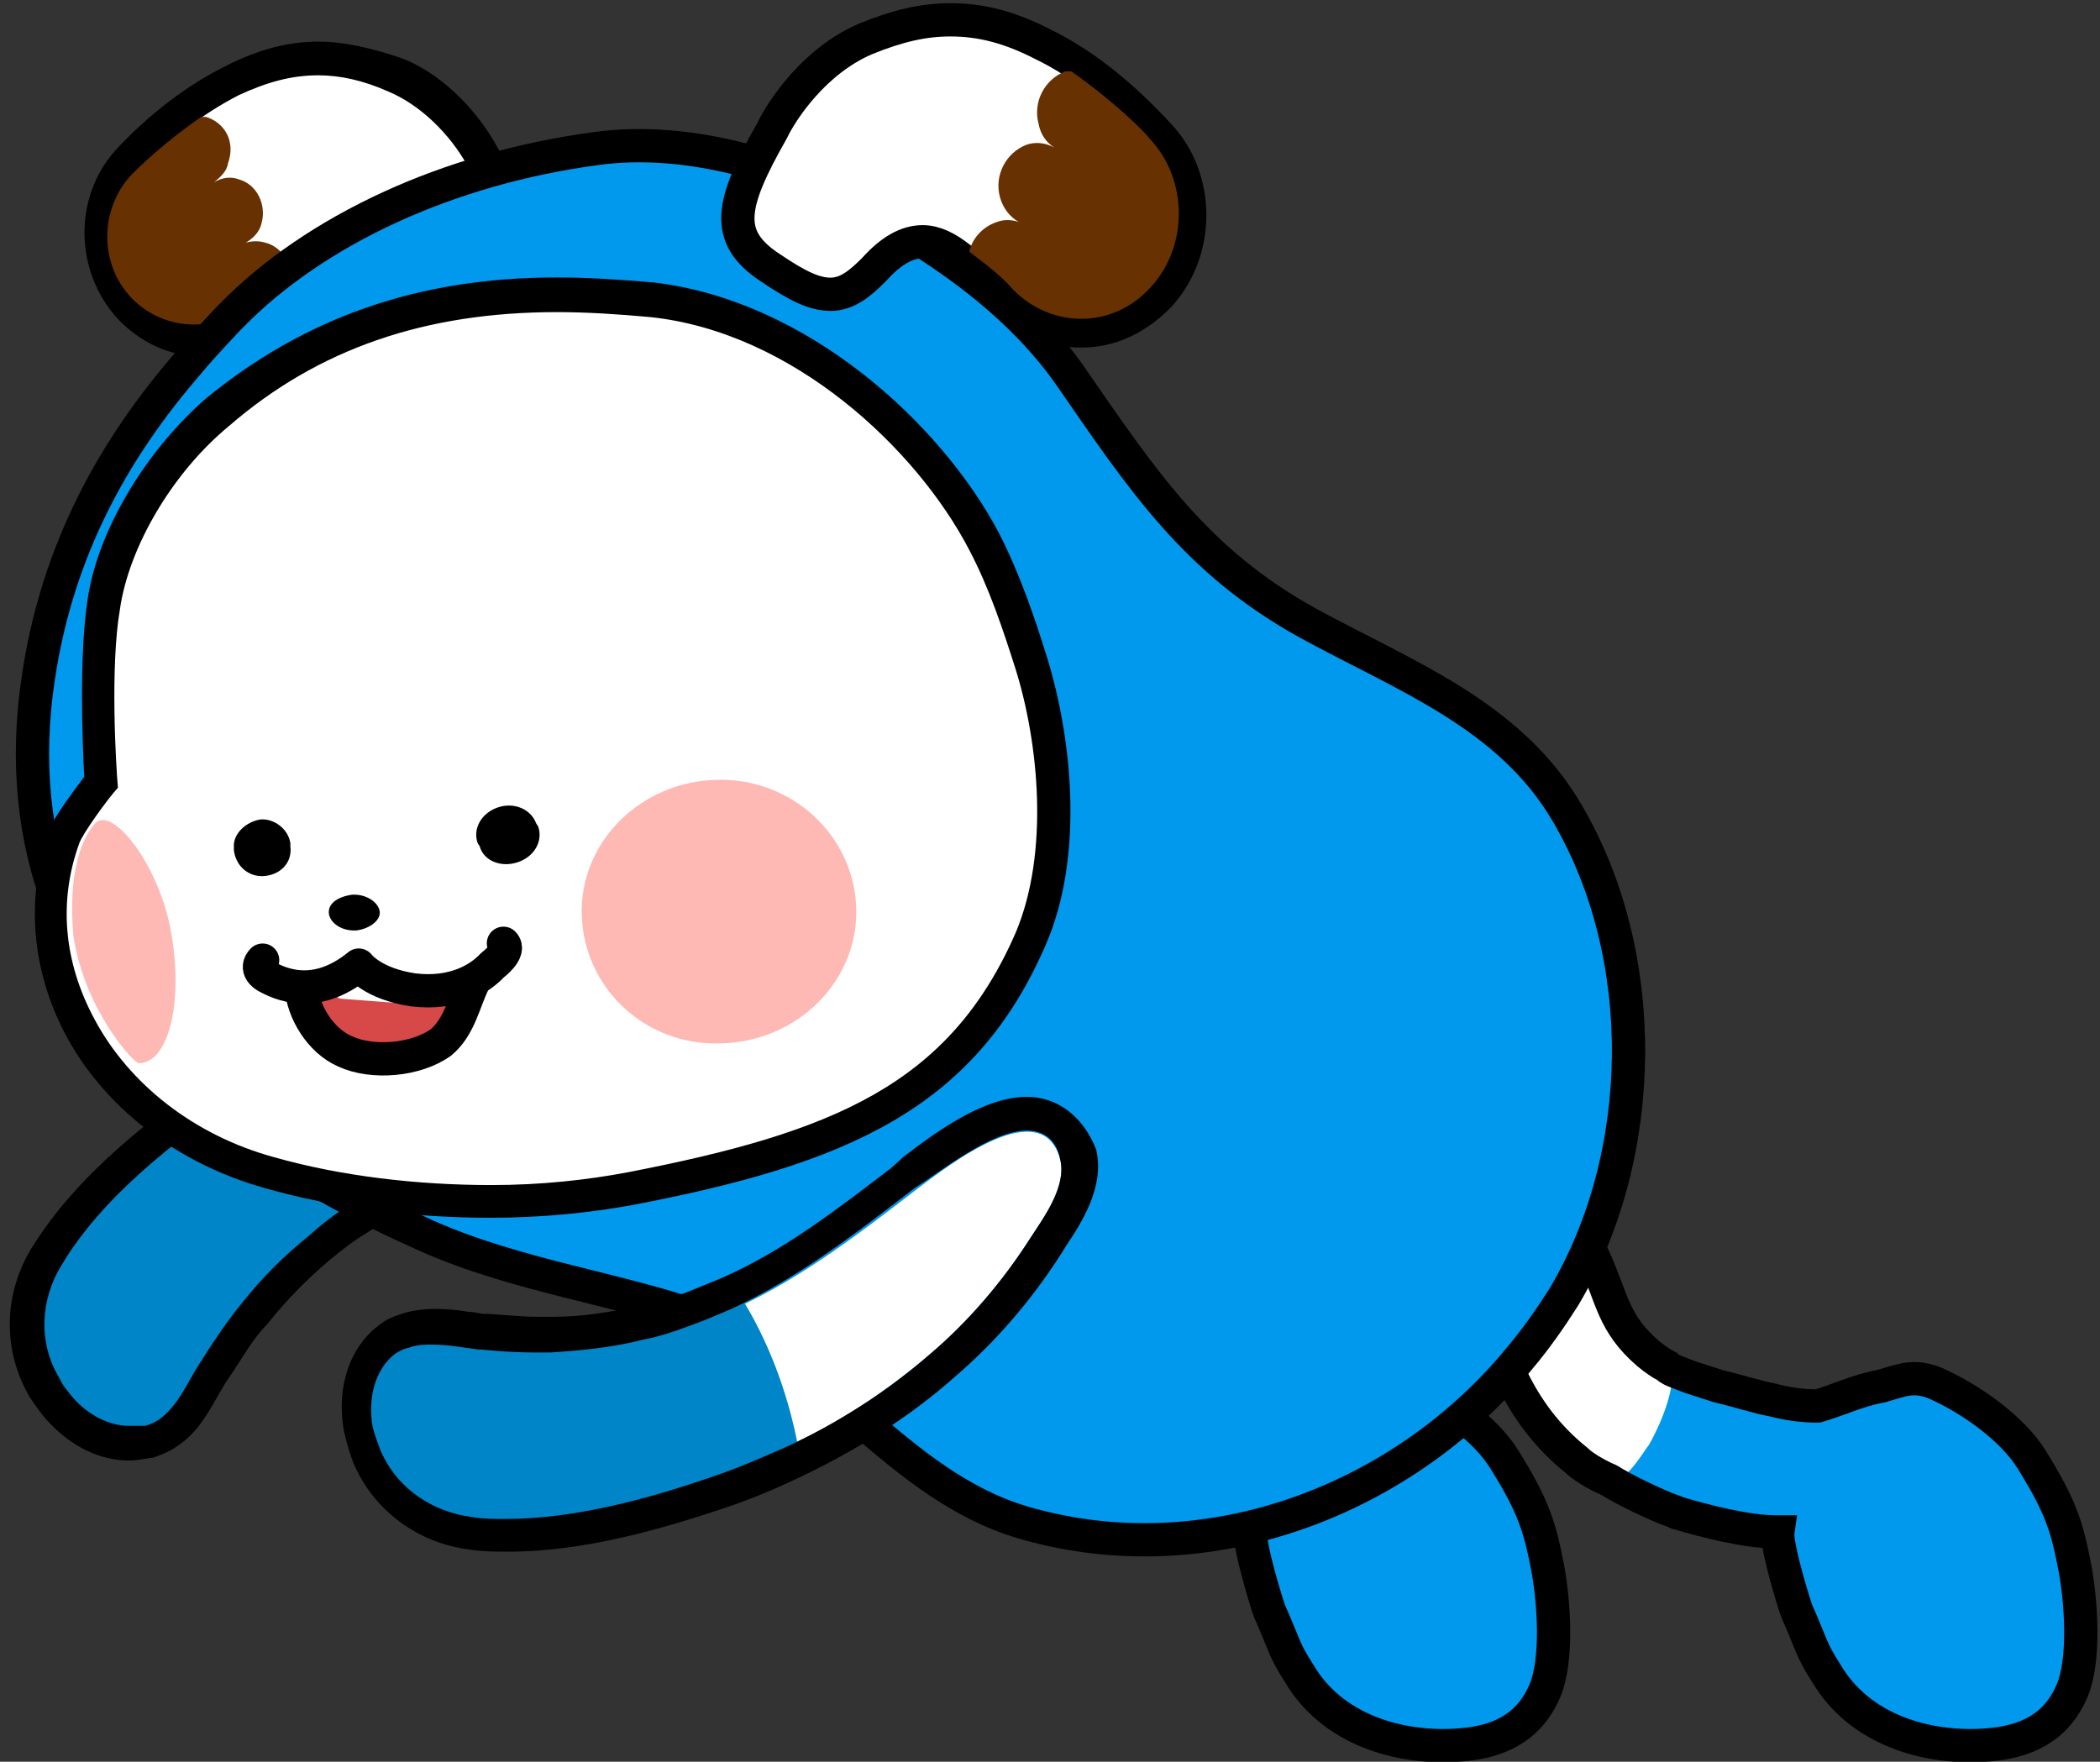 <?xml version="1.0" encoding="utf-8"?>
<!-- Generator: Adobe Illustrator 26.0.3, SVG Export Plug-In . SVG Version: 6.00 Build 0)  -->
<svg version="1.1" id="레이어_1" xmlns="http://www.w3.org/2000/svg" xmlns:xlink="http://www.w3.org/1999/xlink" x="0px"
	 y="0px" viewBox="0 0 211.9 177.8" style="enable-background:new 0 0 211.9 177.8;" xml:space="preserve">
<rect x="0" y="0" width="211.9" height="177.8" fill="#333333" stroke="none"/>
<g>
	<g>
		<g>
			<g>
				<path style="fill:#FFFFFF;" d="M38.8,119.2c6.6-3.6,13.5-5.3,20.8-7.4c3.3-0.9,15.2-3.9,10.6-9.9c-1.6-2.2-5.6-2-8-2.4
					c-5.2-0.5-10.5-0.2-15.5,0.9c-5.6,1.3-11,3.3-16.1,6C33.5,109.4,36.6,113.8,38.8,119.2z"/>
			</g>
			<g>
				<g>
					<path style="fill:#0085C9;stroke:#0085C9;stroke-width:1.567;stroke-miterlimit:10;" d="M20.2,137.2c0-0.2,0.2-0.2,0.2-0.3
						c1.3-2,2.7-3.9,4.1-5.8c2-2.5,4.2-4.7,6.7-6.7c1.3-0.9,2.5-2,3.9-3c1.3-0.9,2.5-1.6,3.9-2.4c-2.2-5.3-5.3-9.7-8-12.7
						c-2.7,1.4-5,2.8-7.4,4.4c-6.4,4.4-13.6,10-17.7,16.9c-2,3.3-2.3,7.8-0.2,11.4c0.5,0.8,0.9,1.4,1.4,2c1.9,2,4.7,3.3,7.2,2.5
						c0.5-0.2,0.9-0.5,1.4-0.6C17.8,141.6,18.9,139.2,20.2,137.2z"/>
				</g>
			</g>
		</g>
		<g>
			<path d="M57.9,99.4c1.6,0,3,0,4.5,0.2c2.3,0.2,6.4,0.2,8,2.4c4.5,5.8-7.5,8.9-10.6,9.9c-7.4,2-14.4,3.9-20.8,7.4
				c-1.3,0.8-2.7,1.4-3.9,2.4c-1.4,0.9-2.7,1.9-3.9,3c-2.5,2-4.7,4.2-6.7,6.7c-1.4,1.7-2.7,3.6-4.1,5.8c0,0.2-0.2,0.2-0.2,0.3
				c-1.3,2-2.2,4.4-4.2,5.8c-0.5,0.3-0.9,0.5-1.4,0.6c-0.5,0-1.1,0-1.6,0c-2,0-4.1-1.1-5.6-2.8c-0.5-0.6-1.1-1.3-1.4-2
				c-2.2-3.6-1.9-8,0.2-11.4c4.1-6.9,11.3-12.4,17.7-16.9c2.3-1.6,4.7-3,7-4.2c5-2.7,10.5-4.7,16.1-6C50.4,99.9,54.2,99.4,57.9,99.4
				 M57.9,96.1L57.9,96.1c-3.9,0-7.8,0.5-11.7,1.3c-5.6,1.3-11.4,3.3-16.9,6.3c-2.7,1.4-5,2.8-7.4,4.5c-6.3,4.4-14.1,10.2-18.8,17.9
				C0.3,130.8,0.3,136.4,3,141c0.6,0.9,1.3,1.9,1.9,2.5c2.3,2.5,5.2,3.9,8.1,3.9c0.9,0,1.7-0.2,2.5-0.3c0.8-0.3,1.6-0.6,2.3-1.1
				c2.2-1.4,3.3-3.6,4.4-5.5c0.3-0.5,0.5-0.9,0.8-1.3l0.2-0.3c1.3-1.9,2.3-3.8,3.8-5.3c1.9-2.4,3.9-4.4,6.1-6.3
				c1.1-0.9,2.3-1.9,3.8-2.8c0.9-0.6,2.2-1.4,3.6-2.2c5.8-3.1,12.2-4.9,18.9-6.7l1.3-0.3l0.3-0.2c5.8-1.6,12.1-3.9,13.6-8.5
				c0.5-1.6,0.6-3.9-1.4-6.6c-2.3-3-6.6-3.3-9.4-3.5c-0.3,0-0.6,0-0.9,0C61,96.1,59.5,96.1,57.9,96.1L57.9,96.1z"/>
		</g>
	</g>
	<g>
		<g>
			<g>
				<g>
					<g>
						<g>
							<path style="fill:#FFFFFF;" d="M152.9,122.5c0.2,0,0.3-0.2,0.5-0.2c4.4-1.9,5.9,0.9,7.7,4.5c1.9,4.1,1.9,6.7,5.5,9.7
								c0.6,0.5,1.3,0.9,1.9,1.3c2.7,1.6,7.5,2.8,10.5,3.6c5,1.3,0.9,12.9,1.6,12.7c-4.1-1.4-8.1-0.6-11.1-1.6
								c-1.9-0.6-8.6-4.1-10-5.3c-5.9-5-8.3-11.4-9.9-18.8C148.8,125,149.8,123.9,152.9,122.5z"/>
						</g>
						<g>
							<path style="fill:#0099ED;" d="M179.7,154.8c0.2-0.2,0-0.5-0.3-0.5c-3,0-7.2-1.1-9.9-1.9c-1.6-0.5-5.3-2.2-6.7-3.3
								c1.1,0.8,3.1-2.7,3.6-3.3c1.4-2.5,2.8-6.1,2.2-8.2c2.7,1.6,7.5,2.8,10.5,3.6c2.7,0.6,5.2,0.8,7.7,0.6"/>
						</g>
						<g>
							<path style="fill:#0099ED;" d="M183.4,141.9c2-0.6,4.1-1.4,6.3-2.2c2-0.6,3.3-1.3,5.5-0.3c3.6,1.6,7.8,4.5,9.7,7.7
								c3,4.9,3.6,6.9,4.4,11.1c0.6,3.3,0.9,8.9-0.3,12.2c-1.6,3.8-4.7,5.2-8.5,5.5c-6.3,0.5-13-1.6-16.3-7.2
								c-1.4-2.5-1.4-2.7-3-6.3c-0.2-0.5-2-6.9-1.9-8.2"/>
						</g>
					</g>
					<g>
						<path style="fill:none;stroke:#000000;stroke-width:3.357;stroke-miterlimit:10;" d="M183.4,141.9L183.4,141.9
							c-1.4,0-3-0.2-4.5-0.6c-1.6-0.3-3.4-0.9-5.5-1.4c-0.9-0.3-1.9-0.6-2.8-0.9c-0.5-0.2-0.8-0.3-1.3-0.5s-0.8-0.3-1.1-0.6l0,0l0,0
							c-0.6-0.3-1.3-0.8-1.9-1.3c-3.6-3.1-3.6-5.6-5.5-9.7c-1.6-3.5-3.3-6.4-7.7-4.5c-0.2,0-0.3,0.2-0.5,0.2c-3.1,1.4-4.1,2.7-3.4,6
							c1.6,7.4,3.9,14,9.9,18.8c0.5,0.5,1.7,1.3,3.3,2c1.4,0.9,4.7,2.5,6.4,3.1c0.2,0,0.3,0.2,0.5,0.2c2.7,0.8,6.9,1.9,9.9,1.9h0.2
							c-0.2,1.4,1.7,7.5,1.9,8c1.6,3.6,1.4,3.8,3,6.3c3.3,5.6,10,7.7,16.3,7.2c3.8-0.3,6.9-1.7,8.5-5.5c1.3-3.1,0.9-8.9,0.3-12.2
							c-0.8-4.2-1.4-6.3-4.4-11.1c-1.9-3.1-6.1-6.1-9.7-7.7c-2.2-0.9-3.4-0.3-5.5,0.3C187.5,140.3,185.5,141.3,183.4,141.9z"/>
					</g>
				</g>
				<g>
					<g>
						<g>
							<path style="fill:#FFFFFF;" d="M99.7,122.5c0.2,0,0.3-0.2,0.5-0.2c4.4-1.9,5.9,0.9,7.7,4.5c1.9,4.1,1.9,6.7,5.5,9.7
								c0.6,0.5,1.3,0.9,1.9,1.3c2.7,1.6,7.5,2.8,10.5,3.6c5,1.3,0.9,12.9,1.6,12.7c-4.1-1.4-8.1-0.6-11.1-1.6
								c-1.9-0.6-8.6-4.1-10-5.3c-5.9-5-8.3-11.4-9.9-18.8C95.6,125,96.6,123.9,99.7,122.5z"/>
						</g>
						<g>
							<path style="fill:#0099ED;" d="M126.5,154.8c0.2-0.2,0-0.5-0.3-0.5c-3,0-7.2-1.1-9.9-1.9c-1.6-0.5-5.3-2.2-6.7-3.3
								c1.1,0.8,3.1-2.7,3.6-3.3c1.4-2.5,2.8-6.1,2.2-8.2c2.7,1.6,7.5,2.8,10.5,3.6c2.7,0.6,5.2,0.8,7.7,0.6"/>
						</g>
						<g>
							<path style="fill:#0099ED;" d="M130.2,141.9c2-0.6,4.1-1.4,6.3-2.2c2-0.6,3.3-1.3,5.5-0.3c3.6,1.6,7.8,4.5,9.7,7.7
								c3,4.9,3.6,6.9,4.4,11.1c0.6,3.3,0.9,8.9-0.3,12.2c-1.6,3.8-4.7,5.2-8.5,5.5c-6.3,0.5-13-1.6-16.3-7.2
								c-1.4-2.5-1.4-2.7-3-6.3c-0.2-0.5-2-6.9-1.9-8.2"/>
						</g>
					</g>
					<g>
						<path style="fill:none;stroke:#000000;stroke-width:3.357;stroke-miterlimit:10;" d="M130.2,141.9L130.2,141.9
							c-1.4,0-3-0.2-4.5-0.6c-1.6-0.3-3.4-0.9-5.5-1.4c-0.9-0.3-1.9-0.6-2.8-0.9c-0.5-0.2-0.8-0.3-1.3-0.5s-0.8-0.3-1.1-0.6l0,0l0,0
							c-0.6-0.3-1.3-0.8-1.9-1.3c-3.6-3.1-3.6-5.6-5.5-9.7c-1.6-3.5-3.3-6.4-7.7-4.5c-0.2,0-0.3,0.2-0.5,0.2c-3.1,1.4-4.1,2.7-3.4,6
							c1.6,7.4,3.9,14,9.9,18.8c0.5,0.5,1.7,1.3,3.3,2c1.4,0.9,4.7,2.5,6.4,3.1c0.2,0,0.3,0.2,0.5,0.2c2.7,0.8,6.9,1.9,9.9,1.9h0.2
							c-0.2,1.4,1.7,7.5,1.9,8c1.6,3.6,1.4,3.8,3,6.3c3.3,5.6,10,7.7,16.3,7.2c3.8-0.3,6.9-1.7,8.5-5.5c1.3-3.1,0.9-8.9,0.3-12.2
							c-0.8-4.2-1.4-6.3-4.4-11.1c-1.9-3.1-6.1-6.1-9.7-7.7c-2.2-0.9-3.4-0.3-5.5,0.3C134.3,140.3,132.3,141.3,130.2,141.9z"/>
					</g>
				</g>
				<g>
					<g>
						<g>
							<g>
								<g>
									<path style="fill:#FFFFFF;" d="M20.3,34.2c-2.8,0-5.5-1.1-7.4-3.1C9,27,9,20.3,12.9,16.2c3.3-3.5,6.7-6,10.5-7.8
										c3-1.6,5.8-2.2,8.6-2.2c2.3,0,4.9,0.5,7.7,1.7C43,9.2,46.3,12,48.5,16c4.4,7.4,2.3,13.3-1.4,15.7c-0.9,0.6-2,0.9-3.1,0.9
										c-2.8,0-5.2-2.2-6.6-3.8c-1.4-1.4-2.7-2.2-3.6-2.2c-1.6,0-3.3,1.7-5.2,3.8l-0.9,0.9C25.7,33.1,23.2,34.2,20.3,34.2z"/>
									<path d="M32.1,7.6c2.2,0,4.5,0.5,7,1.6c3.4,1.4,6.3,4.4,8,7.4c3.8,6.4,2.2,11.4-0.8,13.5c-0.8,0.5-1.4,0.6-2.2,0.6
										c-1.9,0-3.8-1.4-5.5-3.3c-1.9-2-3.4-2.8-4.9-2.8c-2.5,0-4.7,2.5-7.4,5.2c-1.7,1.7-3.9,2.5-6.1,2.5s-4.5-0.9-6.1-2.7
										c-3.3-3.5-3.3-9.1,0-12.5c3-3,6.3-5.6,10-7.5C26.9,8.3,29.4,7.6,32.1,7.6 M32.1,4.2L32.1,4.2c-3,0-6.1,0.8-9.4,2.5
										c-3.8,1.9-7.5,4.7-10.8,8.2c-4.5,4.7-4.5,12.4,0,17.3c2.3,2.4,5.3,3.8,8.6,3.8c3.1,0,6.1-1.3,8.5-3.6
										c0.3-0.3,0.6-0.6,0.9-0.9C31.3,29.9,33,28,34,28c0.3,0,1.3,0.5,2.3,1.7c1.7,1.9,4.4,4.2,7.8,4.2c1.4,0,2.8-0.5,4.1-1.3
										c4.4-2.8,6.7-9.6,1.9-17.9c-2.3-4.1-5.9-7.4-9.5-8.8C37.4,4.8,34.6,4.2,32.1,4.2L32.1,4.2z"/>
								</g>
							</g>
						</g>
					</g>
				</g>
				<g>
					<path style="fill:#673101;" d="M26.8,24.5c-0.6-0.2-1.4-0.2-2,0c0.8-0.5,1.4-1.1,1.6-2c0.5-1.9-0.5-3.9-2.3-4.4
						c-0.8-0.3-1.7-0.2-2.5,0.3c0.6-0.5,1.3-1.1,1.4-1.9c0.8-2.2-0.3-4.1-2.2-4.7c-0.2,0-0.3,0-0.5,0c-3.9,2.7-6.4,5.2-7,5.8
						c-3.3,3.5-3.3,9.1,0,12.5s8.8,3.6,12.2,0.2c0.9-0.9,2.3-2.2,3.8-3.1C29,25.9,28,24.8,26.8,24.5"/>
				</g>
				<g>
					<g>
						<g>
							<path style="fill:#0099ED;stroke:#000000;stroke-width:3.357;stroke-miterlimit:10;" d="M153.4,137c1.6-1.9,3-3.9,4.4-6.1
								c8.5-14.3,8.8-34.5,0.3-48.9c-5.8-9.9-16.4-13.8-26.1-19.1c-11.4-6.3-16.7-14.4-24.1-25.1c-4.8-6.8-11.5-11.5-17-14.8
								c-10.3-6.3-21.6-9.3-30.8-8c-14.9,2-28.3,8.2-36.8,16.9l-0.2,0.2c-1.6,1.7-3.1,3.3-4.5,5C10.3,46.8,5.6,57,3.9,68.2
								c-5.5,35.6,26.9,51,39.1,56.5c9.2,4.1,19.3,5.3,28.6,8.6c12.7,4.5,19.4,17.4,32.9,20.7C122.5,158.7,141.8,151.2,153.4,137z"
								/>
						</g>
					</g>
				</g>
				<g>
					<g>
						<g>
							<path style="fill-rule:evenodd;clip-rule:evenodd;fill:#FFFFFF;" d="M49.5,121.2c-7.7,0-15.5-1.1-22.4-3
								c-8.5-2.4-15.5-7.8-19.3-14.9c-3.1-6-3.6-12.5-1.4-18.8c0.2-0.3,0.5-1.3,3.8-5.6c-0.2-3.5-0.6-12.2,0.2-17.6
								C11.3,54.6,16,46.7,22,41.7c9.4-8,20.7-11.9,34.1-11.9c3,0,6.3,0.2,9.5,0.6c15,1.7,28,13.8,33.6,24.3c2,3.9,3.4,8.3,4.9,12.4
								c2.3,7.7,3.6,19,0,27.6c-7,16.2-19.1,21.2-40.5,25.3C59.2,120.7,54.5,121.2,49.5,121.2L49.5,121.2z"/>
							<path d="M56.2,31.5c3,0,6.1,0.2,9.4,0.5C80,33.5,92.5,45.3,97.8,55.5c2,3.8,3.4,8,4.7,12.1c2.3,7.4,3.4,18.4,0,26.5
								c-6.7,15.4-18.5,20.2-39.1,24.2c-4.2,0.8-8.9,1.3-13.8,1.3l0,0c-7.5,0-15.2-0.9-21.9-2.8c-8.1-2.2-14.7-7.4-18.2-14
								C6.4,97,5.9,90.9,8,85.1c0.3-0.9,2.8-4.4,3.9-5.6c-0.2-2.2-0.8-12.2,0.2-18c0.9-6.3,5.3-13.8,11-18.5
								C32.1,35.2,42.9,31.5,56.2,31.5C56,31.5,56.2,31.5,56.2,31.5 M56.2,28L56.2,28L56.2,28c-14.1,0-25.5,4.1-35.4,12.2
								c-6.2,5.4-11.1,13.6-12,20.6C8,66.3,8.3,74.6,8.5,78.4C5.3,82.6,5,83.6,4.9,84c-2.3,6.7-1.7,13.8,1.6,20.2
								c3.9,7.5,11.3,13.2,20.2,15.7c7,2,14.9,3,22.8,3c5.2,0,10-0.5,14.4-1.3c21.4-4.1,34.4-9.6,41.6-26.2
								c3.9-8.9,2.7-20.7,0.2-28.9c-1.3-4.2-2.8-8.6-4.9-12.7c-5.8-11-19.3-23.5-34.9-25.3C62.4,28.2,59.2,28,56.2,28L56.2,28z"/>
						</g>
					</g>
				</g>
				<g>
					<path style="fill-rule:evenodd;clip-rule:evenodd;fill:#FFB9B5;" d="M58.7,92.3c0.2,7.4,6.4,13.3,14.1,13
						c7.7-0.2,13.8-6.3,13.6-13.6s-6.4-13.2-14.1-13S58.5,85,58.7,92.3"/>
				</g>
				<g>
					<path style="fill-rule:evenodd;clip-rule:evenodd;fill:#FFB9B5;" d="M7.4,94.4c1.1,7.5,6.1,12.9,6.6,12.9c3,0,4.5-6.1,3.3-13
						c-1.1-6.9-6.1-13.3-7.8-11.1C8,85,6.9,88.6,7.4,94.4"/>
				</g>
				<g>
					<path style="fill-rule:evenodd;clip-rule:evenodd;fill:#D74848;" d="M31,101.1c0.3,4.1,3.9,6,8.3,5.5c5-0.5,9.4-7.5,9.4-7.5
						l-7.2,1.6l-4.2-3.3c0,0-4.2,2.2-6.6,2.2"/>
					<path style="fill-rule:evenodd;clip-rule:evenodd;fill:#FFFFFF;" d="M33.7,98.6v0.9c-0.2,0.6,0.2,1.3,0.8,1.3l6.6,0.5
						c0,0,0.8,0.2,1.3-0.2c0.6-0.3,0.5-0.6,0.5-0.6L42,99.9L33.7,98.6z"/>
					
						<path style="fill:none;stroke:#000000;stroke-width:3.357;stroke-linecap:round;stroke-linejoin:round;stroke-miterlimit:10;" d="
						M30.4,99.7c0.2,2.4,1.9,5.3,4.4,6.4c2.8,1.3,7.2,0.9,9.7-0.9c1.9-1.6,2.3-4.1,3.3-6.1"/>
					<g>
						<g>
							<g>
								<path style="fill-rule:evenodd;clip-rule:evenodd;" d="M26.8,88.4L26.8,88.4c1.6-0.2,2.7-1.4,2.5-3v-0.3
									c-0.2-1.4-1.6-2.5-3-2.4c-1.4,0.2-2.8,1.4-2.7,2.8v0.3C23.8,87.5,25.2,88.6,26.8,88.4"/>
							</g>
							<g>
								<path style="fill-rule:evenodd;clip-rule:evenodd;" d="M52.3,87L52.3,87c1.7-0.6,2.5-2.2,2-3.6l-0.2-0.3
									c-0.5-1.4-2.2-2.2-3.9-1.6s-2.5,2.2-2,3.6l0.2,0.3C48.8,86.9,50.6,87.6,52.3,87"/>
							</g>
						</g>
					</g>
					
						<path style="fill:none;stroke:#000000;stroke-width:3.357;stroke-linecap:round;stroke-linejoin:round;stroke-miterlimit:10;" d="
						M26.5,96.9c0,0-0.9,0.8,0.3,1.6c1.4,0.8,5,2.5,9.4-1.1c0,0,1.4,1.9,5.5,2.5c4.1,0.5,6.7-1.1,8-2.5c0,0,1.9-1.4,1.1-2.2"/>
				</g>
				<g>
					<g>
						<g>
							<g>
								<g>
									<path style="fill:#FFFFFF;stroke:#000000;stroke-width:3.357;stroke-miterlimit:10;" d="M109.1,33.4c3,0,5.6-1.3,7.8-3.5
										c4.2-4.5,4.2-11.9,0-16.3c-3.6-3.9-7.5-7.1-11.6-9.1C102,2.8,99.1,2,95.9,2c-2.7,0-5.3,0.6-8.5,1.9
										c-5.2,2.2-8.5,7.2-9.5,9.3C73.7,20.6,73,23.9,77.7,27c2.8,1.9,4.5,2.7,6.1,2.7c1.7,0,3-1.1,4.4-2.5
										c1.7-1.9,3.3-2.8,4.9-2.8c2.5,0,4.9,2.5,7.7,5.5l0.6,0.6C103.5,32.3,106.1,33.4,109.1,33.4z"/>
								</g>
							</g>
							<g>
								<path style="fill:#673101;" d="M100.6,22.4c0.8-0.3,1.6-0.2,2.2,0c-0.9-0.5-1.6-1.4-1.9-2.5c-0.6-2.2,0.6-4.5,2.7-5.3
									c0.9-0.3,1.9-0.2,2.8,0.3c-0.8-0.5-1.4-1.3-1.6-2.4c-0.6-2.2,0.6-4.5,2.7-5.3c0.2,0,0.3,0,0.6,0c4.4,3.1,7.4,6.1,8,6.9
									c3.8,4.1,3.8,10.8,0,14.9c-3.8,4.2-10,4.2-13.9,0.2c-1.1-1.3-2.7-2.5-4.4-3.8C98.1,24.1,99.1,22.9,100.6,22.4"/>
							</g>
						</g>
					</g>
				</g>
				<g>
					<path style="fill-rule:evenodd;clip-rule:evenodd;" d="M33.2,92.3c0.2,0.9,1.3,1.7,2.8,1.6c1.4-0.2,2.5-1.1,2.3-2
						s-1.4-1.7-2.8-1.6C34.1,90.5,33,91.2,33.2,92.3"/>
				</g>
			</g>
		</g>
	</g>
	<g>
		<g>
			<g>
				<path style="fill:#FFFFFF;" d="M74.3,132c6.7-3.1,12.4-7.5,18.5-12.2c2.7-2,12.4-9.7,14.2-2.7c0.6,2.7-1.7,5.8-3,7.8
					c-2.8,4.4-6.3,8.5-10.2,11.8c-4.4,3.8-9.2,6.9-14.4,9.3C78.9,142.1,77.3,136.9,74.3,132z"/>
			</g>
			<g>
				<g>
					<path style="fill:#0085C9;stroke:#0085C9;stroke-width:1.567;stroke-miterlimit:10;" d="M48.8,135.9c0.2,0,0.2,0,0.3,0
						c2.5,0.3,4.7,0.3,7,0.3c3.1-0.2,6.3-0.5,9.4-1.3c1.6-0.3,3.1-0.8,4.7-1.4c1.4-0.5,2.8-1.1,4.2-1.7c3,5,4.5,10,5.3,14
						c-2.5,1.1-5,2.2-7.7,3.1c-7.5,2.5-16.1,4.9-24.1,3.9c-3.9-0.5-7.5-2.8-9.2-6.7c-0.3-0.8-0.6-1.6-0.8-2.4
						c-0.5-2.8,0.2-5.8,2.3-7.4c0.5-0.3,0.9-0.5,1.4-0.6C43.8,135.2,46.5,135.8,48.8,135.9z"/>
				</g>
			</g>
		</g>
		<g>
			<path d="M103.6,114.1c1.6,0,3,0.8,3.4,3c0.6,2.7-1.7,5.8-3,7.8c-2.8,4.4-6.3,8.5-10.2,11.8c-4.4,3.8-9.2,6.9-14.4,9.3
				c-2.5,1.1-5,2.2-7.7,3.1c-6.4,2.2-13.8,4.2-20.7,4.2c-1.1,0-2.3,0-3.4-0.2c-3.9-0.5-7.5-2.8-9.2-6.7c-0.3-0.8-0.6-1.6-0.8-2.4
				c-0.5-2.8,0.2-5.8,2.3-7.4c0.5-0.3,0.9-0.5,1.4-0.6c0.8-0.3,1.6-0.3,2.3-0.3c1.6,0,3.1,0.3,4.7,0.5c0.2,0,0.2,0,0.3,0
				c1.9,0.2,3.8,0.3,5.5,0.3c0.5,0,0.9,0,1.4,0c3.1-0.2,6.3-0.5,9.4-1.3c1.6-0.3,3.1-0.8,4.7-1.4c1.4-0.5,2.8-1.1,4.2-1.7
				c6.7-3.1,12.4-7.5,18.5-12.2C94.7,118.4,100,114.1,103.6,114.1 M103.6,110.7c-4.1,0-8.6,3.1-12.5,6.1l-0.3,0.3l-0.9,0.8
				c-5.5,4.2-10.8,8.3-16.9,11c-1.4,0.6-2.7,1.1-3.9,1.6c-1.6,0.5-3,0.9-4.5,1.3c-3,0.6-5.8,1.1-8.8,1.1c-0.5,0-0.9,0-1.4,0
				c-1.7,0-3.4-0.2-5.2-0.3h-0.3c-0.5,0-0.9-0.2-1.6-0.2c-1.1-0.2-2.3-0.3-3.4-0.3c-1.3,0-2.5,0.2-3.4,0.5s-1.6,0.6-2.2,1.1
				c-3,2.2-4.4,6.3-3.6,10.7c0.2,0.9,0.5,2,0.9,3.1c2,4.9,6.6,8.3,11.9,8.9c1.3,0.2,2.5,0.2,3.8,0.2c7.8,0,15.8-2.4,21.8-4.4
				c2.7-0.9,5.3-2,8-3.3c5.6-2.7,10.8-6,15.2-9.9c4.2-3.6,7.8-7.8,10.8-12.5c0.2-0.3,0.3-0.5,0.5-0.8c1.6-2.4,3.9-6,3-9.7
				C109.4,112.9,106.9,110.7,103.6,110.7L103.6,110.7z"/>
		</g>
	</g>
</g>
</svg>
